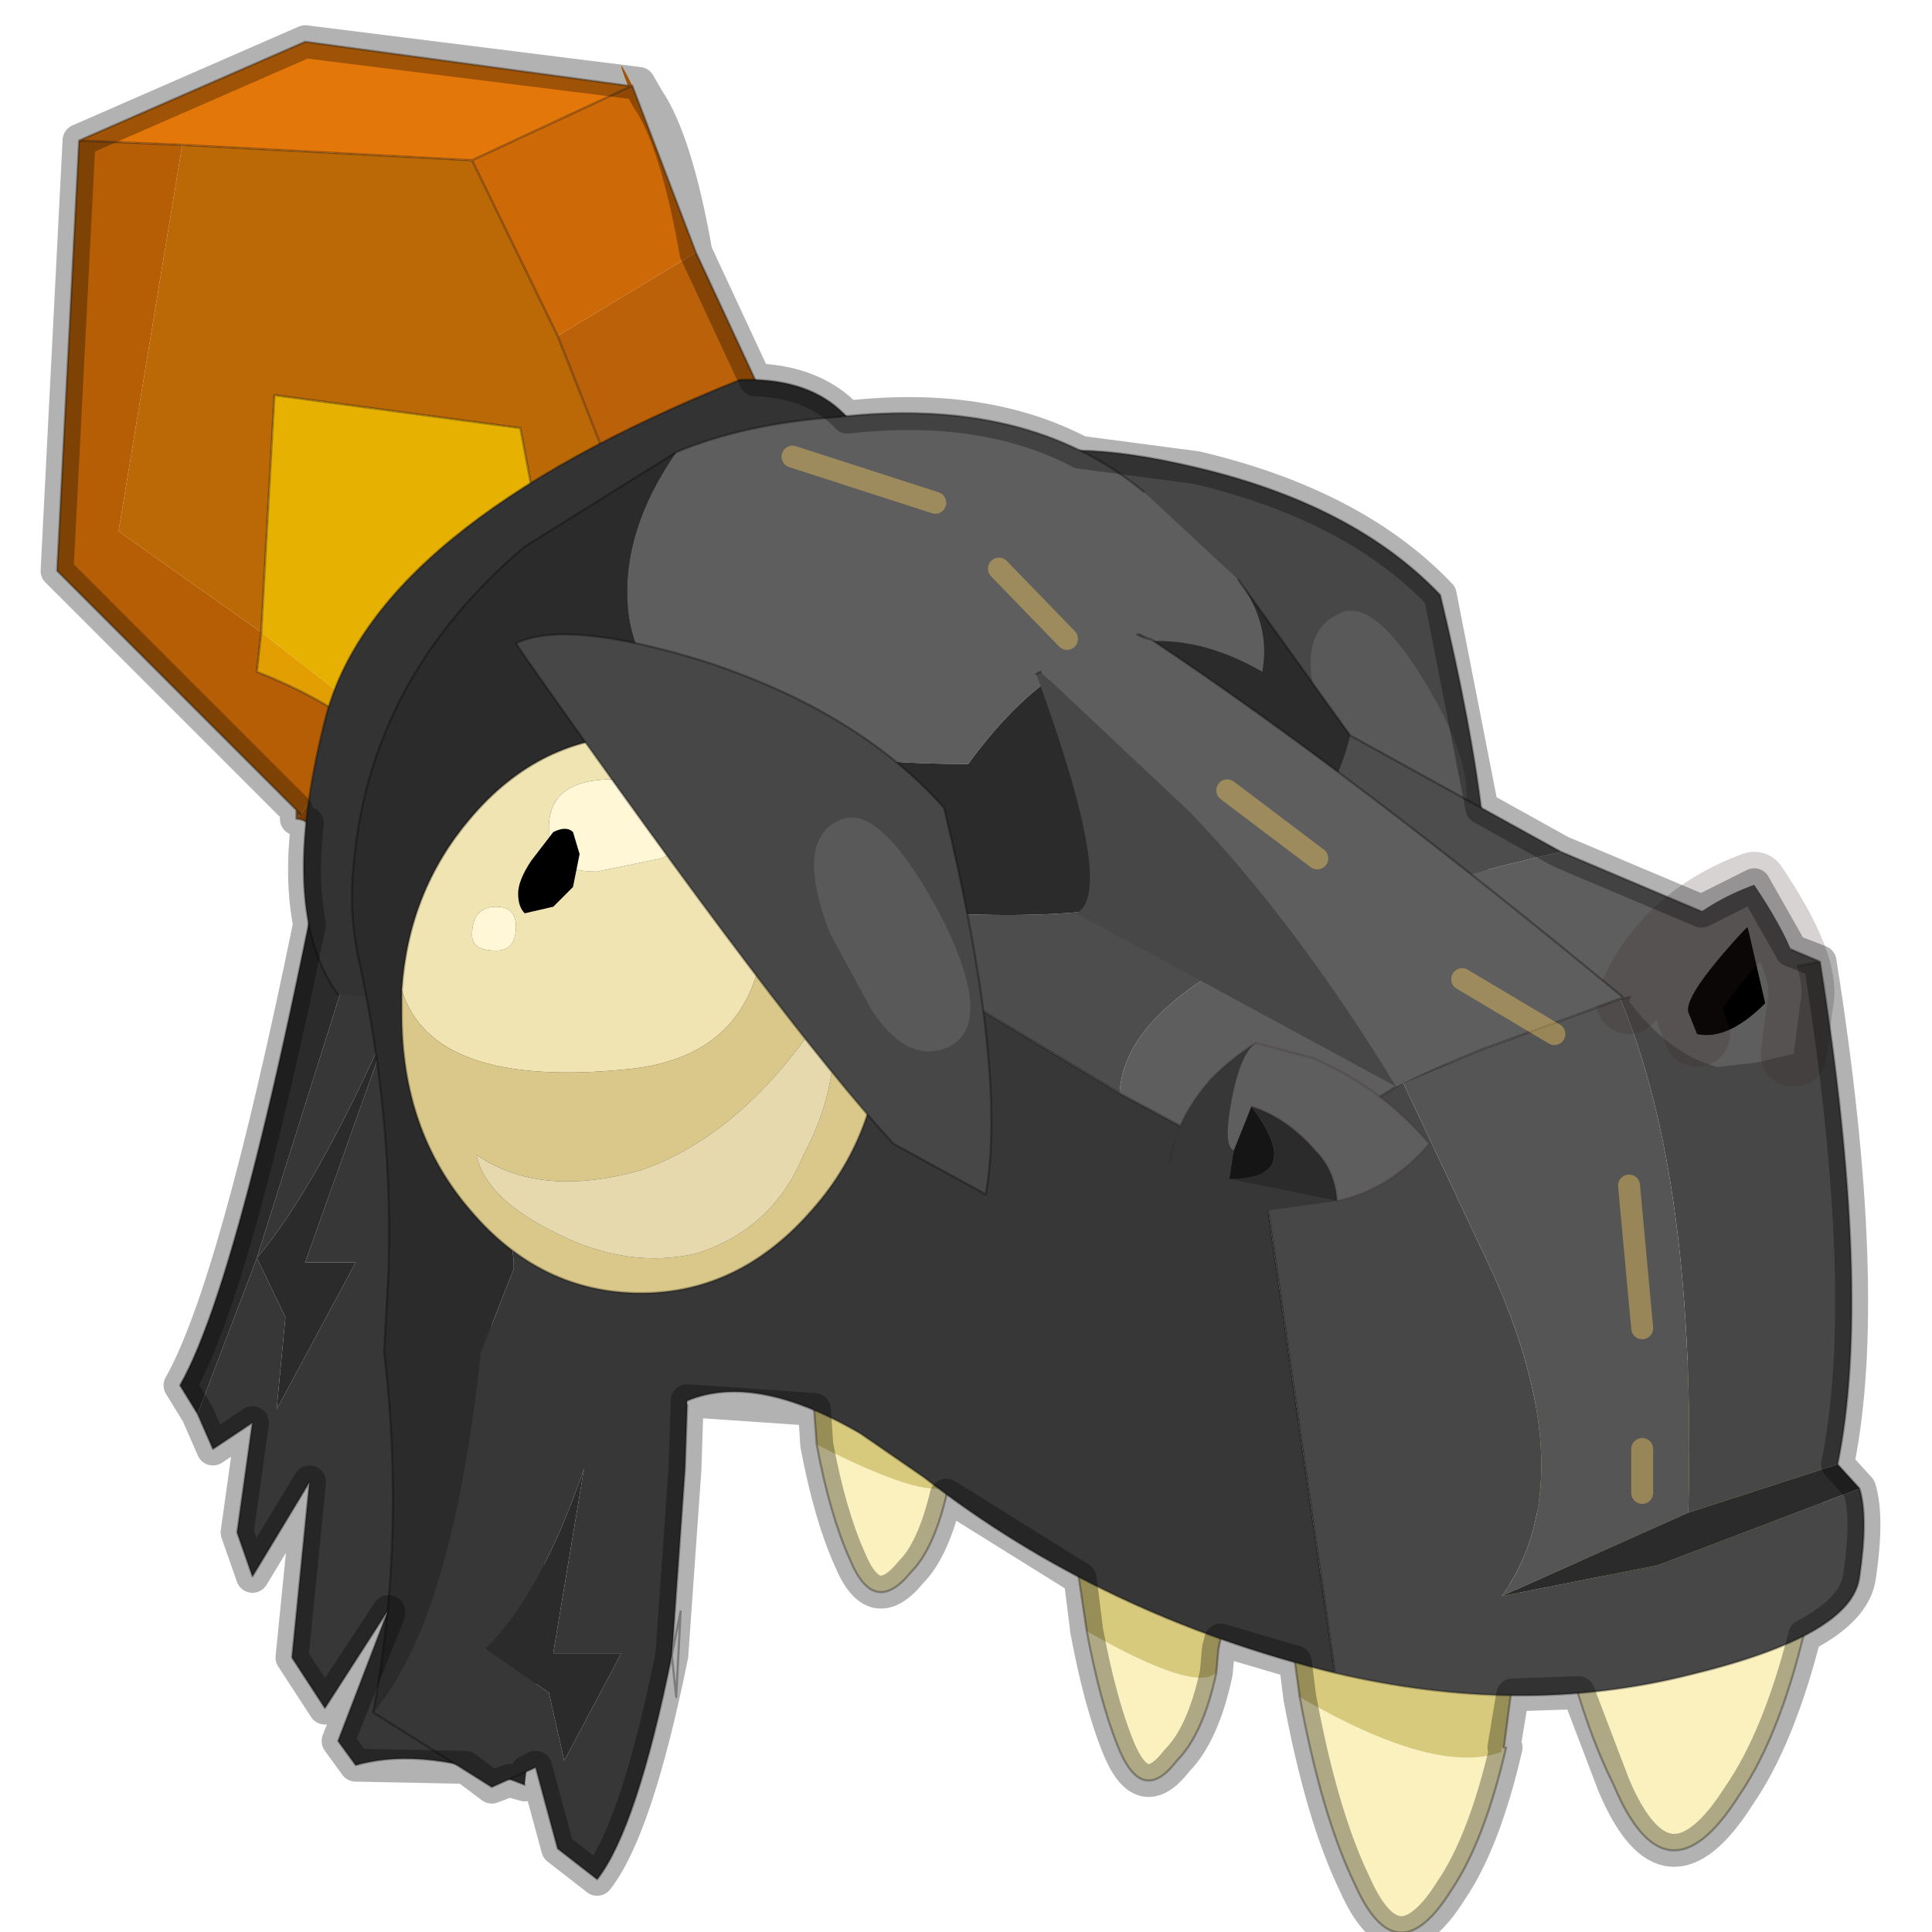 <?xml version="1.0" encoding="UTF-8" standalone="no"?>
<svg xmlns:xlink="http://www.w3.org/1999/xlink" height="440.0px" width="440.0px" xmlns="http://www.w3.org/2000/svg">
  <g transform="matrix(10.0, 0.0, 0.0, 10.0, 0.0, 0.0)">
    <use height="44.35" transform="matrix(1.0, 0.0, 0.0, 1.0, 0.0, 0.0)" width="44.0" xlink:href="#shape0"/>
  </g>
  <defs>
    <g id="shape0" transform="matrix(1.0, 0.0, 0.0, 1.0, 0.0, 0.0)">
      <path d="M44.0 44.0 L0.0 44.0 0.0 0.0 44.0 0.0 44.0 44.0" fill="#43adca" fill-opacity="0.0" fill-rule="evenodd" stroke="none"/>
      <path d="M24.75 37.15 Q27.2 38.55 27.7 38.1 27.4 39.5 26.8 40.1 26.0 41.15 25.45 39.75 25.05 38.75 24.75 37.15" fill="#fbf1bf" fill-rule="evenodd" stroke="none"/>
      <path d="M27.7 38.1 Q27.2 38.55 24.75 37.15 L24.55 35.8 Q26.05 34.95 28.0 36.35 L27.75 37.55 27.7 38.1" fill="#d8ca7c" fill-rule="evenodd" stroke="none"/>
      <path d="M27.7 38.1 L27.75 37.55 28.0 36.35 Q26.05 34.95 24.55 35.8 L24.75 37.15 Q25.05 38.75 25.45 39.75 26.0 41.15 26.8 40.1 27.4 39.5 27.7 38.1 Z" fill="none" stroke="#000000" stroke-linecap="round" stroke-linejoin="round" stroke-opacity="0.302" stroke-width="0.05"/>
      <path d="M21.6 33.85 Q21.3 35.25 20.75 35.8 19.9 36.85 19.35 35.5 18.9 34.5 18.6 32.9 21.05 34.15 21.6 33.85" fill="#fbf1bf" fill-rule="evenodd" stroke="none"/>
      <path d="M18.6 32.9 L18.5 31.55 Q19.95 30.7 21.9 32.1 L21.7 33.3 21.6 33.85 Q21.05 34.15 18.6 32.9" fill="#d8ca7c" fill-rule="evenodd" stroke="none"/>
      <path d="M21.6 33.85 Q21.3 35.25 20.75 35.8 19.9 36.85 19.35 35.5 18.9 34.5 18.6 32.9 L18.5 31.55 Q19.95 30.7 21.9 32.1 L21.7 33.3 21.6 33.85 Z" fill="none" stroke="#000000" stroke-linecap="round" stroke-linejoin="round" stroke-opacity="0.302" stroke-width="0.05"/>
      <path d="M33.8 22.35 L32.55 25.1 28.6 19.95 Q24.3 14.75 22.8 13.95 L23.2 10.85 Q29.2 18.9 31.7 21.45 L33.8 22.35" fill="#18260b" fill-opacity="0.38" fill-rule="evenodd" stroke="none"/>
      <path d="M23.2 10.85 L23.0 10.6 Q24.1 9.9 27.25 10.65 30.85 11.5 32.8 13.55 34.25 19.55 33.8 22.35 L31.7 21.45 Q29.2 18.9 23.2 10.85" fill="#474747" fill-rule="evenodd" stroke="none"/>
      <path d="M23.2 10.85 L23.0 10.6 Q24.1 9.9 27.25 10.65 30.85 11.5 32.8 13.55 34.25 19.55 33.8 22.35 L31.7 21.45 Q29.2 18.9 23.2 10.85 Z" fill="none" stroke="#000000" stroke-linecap="round" stroke-linejoin="round" stroke-opacity="0.302" stroke-width="0.05"/>
      <path d="M32.75 19.1 Q31.9 19.4 31.15 18.25 L30.2 16.6 Q29.35 14.45 30.55 13.95 31.4 13.6 32.75 16.05 34.05 18.55 32.75 19.1" fill="#595959" fill-rule="evenodd" stroke="none"/>
      <path d="M35.15 35.15 Q39.1 37.5 41.1 36.8 L41.1 36.7 41.15 36.7 41.2 36.7 Q40.6 39.45 39.6 40.9 37.95 43.5 36.75 40.65 35.75 38.65 35.15 35.15" fill="#fbf1bf" fill-rule="evenodd" stroke="none"/>
      <path d="M35.15 35.15 L34.7 32.3 Q37.75 29.75 41.75 32.15 L41.15 36.7 41.1 36.7 41.1 36.8 Q39.1 37.5 35.15 35.15" fill="#d8ca7c" fill-rule="evenodd" stroke="none"/>
      <path d="M41.15 36.7 L41.75 32.15 Q37.75 29.75 34.7 32.3 L35.15 35.15 M41.15 36.7 L41.2 36.7 Q40.6 39.45 39.6 40.9 37.95 43.5 36.75 40.65 35.75 38.65 35.15 35.15" fill="none" stroke="#000000" stroke-linecap="round" stroke-linejoin="round" stroke-opacity="0.302" stroke-width="0.05"/>
      <path d="M9.85 15.95 L14.9 16.75 14.2 21.85 Q12.5 19.55 11.1 21.1 10.5 31.3 12.5 35.9 L11.95 40.65 Q9.7 39.75 8.1 40.2 L7.7 39.65 8.85 36.65 7.4 38.9 6.65 37.75 7.05 33.75 5.75 35.9 5.4 34.9 5.75 32.4 4.85 33.0 4.5 32.2 5.85 28.65 9.85 15.95 M6.95 28.75 L9.0 23.0 Q7.25 27.0 5.85 28.65 L6.5 30.0 6.3 32.1 8.1 28.75 6.95 28.75" fill="#373737" fill-rule="evenodd" stroke="none"/>
      <path d="M8.2 14.85 L9.85 15.95 5.85 28.65 4.5 32.2 4.1 31.55 Q5.75 28.65 8.2 14.85 M6.95 28.75 L8.1 28.75 6.3 32.1 6.5 30.0 5.85 28.65 Q7.25 27.0 9.0 23.0 L6.95 28.75" fill="#2b2b2b" fill-rule="evenodd" stroke="none"/>
      <path d="M14.2 21.85 Q12.5 19.55 11.1 21.1 10.5 31.3 12.5 35.9 M11.95 40.65 Q9.7 39.75 8.1 40.2 L7.7 39.65 8.85 36.65 7.4 38.9 6.65 37.75 7.05 33.75 5.75 35.9 5.4 34.9 5.75 32.4 4.85 33.0 4.5 32.2 4.1 31.55 Q5.75 28.65 8.2 14.85" fill="none" stroke="#000000" stroke-linecap="round" stroke-linejoin="round" stroke-opacity="0.302" stroke-width="0.05"/>
      <path d="M10.75 3.65 L12.7 7.65 14.4 11.95 12.5 13.2 11.85 9.75 6.25 9.0 5.95 14.4 2.7 12.1 4.15 3.3 10.75 3.65" fill="#bb6906" fill-rule="evenodd" stroke="none"/>
      <path d="M14.4 1.95 L15.85 5.75 12.7 7.65 10.75 3.65 14.4 1.95" fill="#cd6907" fill-rule="evenodd" stroke="none"/>
      <path d="M12.5 13.2 L8.4 16.3 5.95 14.4 6.25 9.0 11.85 9.75 12.5 13.2" fill="#e6b100" fill-rule="evenodd" stroke="none"/>
      <path d="M15.05 13.75 L7.95 21.55 7.25 19.1 Q7.05 18.65 6.75 18.65 L6.85 18.55 8.15 16.55 9.25 17.65 10.15 19.0 13.05 15.85 12.5 13.2 14.4 11.95 15.05 13.75" fill="#ac5806" fill-rule="evenodd" stroke="none"/>
      <path d="M17.2 8.65 Q17.5 9.85 18.15 10.0 L15.05 13.75 14.4 11.95 17.2 8.65" fill="#9b5006" fill-rule="evenodd" stroke="none"/>
      <path d="M12.7 7.65 L15.85 5.75 17.2 8.65 14.4 11.95 12.7 7.65" fill="#bb6109" fill-rule="evenodd" stroke="none"/>
      <path d="M6.75 18.65 L6.75 18.45 1.3 13.0 1.8 3.2 4.15 3.3 2.7 12.1 5.95 14.4 5.85 15.3 Q7.25 15.85 8.15 16.55 L6.85 18.55 6.75 18.65 M6.75 18.45 L6.85 18.55 6.75 18.45" fill="#b55e06" fill-rule="evenodd" stroke="none"/>
      <path d="M8.15 16.55 Q7.25 15.85 5.85 15.3 L5.95 14.4 8.4 16.3 8.15 16.55" fill="#e39f02" fill-rule="evenodd" stroke="none"/>
      <path d="M8.15 16.55 L8.4 16.3 12.5 13.2 13.05 15.85 10.15 19.0 9.25 17.65 8.15 16.55" fill="#ca8d02" fill-rule="evenodd" stroke="none"/>
      <path d="M14.4 1.95 L10.75 3.65 4.15 3.3 1.8 3.2 6.95 0.95 14.3 1.95 Q13.95 1.05 14.4 1.95" fill="#e4770a" fill-rule="evenodd" stroke="none"/>
      <path d="M15.85 5.75 L14.4 1.95 10.75 3.65 12.7 7.65 M15.85 5.75 L17.2 8.65 Q17.5 9.85 18.15 10.0 L15.05 13.75 7.95 21.55 7.25 19.1 Q7.05 18.65 6.75 18.65 L6.75 18.45 1.3 13.0 1.8 3.2 6.95 0.95 14.3 1.95 M4.15 3.3 L10.75 3.65 M8.15 16.55 Q7.25 15.85 5.85 15.3 L5.95 14.4 6.25 9.0 11.85 9.75 12.5 13.2 M4.15 3.3 L1.8 3.2 M6.85 18.55 L6.75 18.45 M8.15 16.55 L9.25 17.65 10.15 19.0 13.05 15.85 12.5 13.2 M14.4 11.95 L12.7 7.65 M14.4 11.95 L15.05 13.75" fill="none" stroke="#000000" stroke-linecap="round" stroke-linejoin="round" stroke-opacity="0.302" stroke-width="0.05"/>
      <path d="M20.1 11.55 Q14.65 23.45 7.7 22.65 6.3 20.75 7.4 16.4 8.5 12.0 16.85 8.65 19.75 8.55 20.1 11.55" fill="#333333" fill-rule="evenodd" stroke="none"/>
      <path d="M7.7 22.65 Q6.3 20.75 7.4 16.4 8.5 12.0 16.85 8.65 19.75 8.55 20.1 11.55" fill="none" stroke="#000000" stroke-linecap="round" stroke-linejoin="round" stroke-opacity="0.302" stroke-width="0.05"/>
      <path d="M29.6 38.65 Q32.7 40.45 34.2 39.9 L34.2 39.8 34.25 39.8 34.3 39.8 Q33.8 41.95 33.05 43.05 31.8 45.05 30.85 42.9 30.1 41.35 29.6 38.65" fill="#fbf1bf" fill-rule="evenodd" stroke="none"/>
      <path d="M29.6 38.65 L29.3 36.45 Q31.65 34.5 34.7 36.35 L34.25 39.8 34.2 39.8 34.2 39.9 Q32.7 40.45 29.6 38.65" fill="#d8ca7c" fill-rule="evenodd" stroke="none"/>
      <path d="M34.25 39.8 L34.7 36.35 Q31.65 34.5 29.3 36.45 L29.6 38.65 M34.25 39.8 L34.3 39.8 Q33.8 41.95 33.05 43.05 31.8 45.05 30.85 42.9 30.1 41.35 29.6 38.65" fill="none" stroke="#000000" stroke-linecap="round" stroke-linejoin="round" stroke-opacity="0.302" stroke-width="0.05"/>
      <path d="M25.5 24.9 Q25.65 21.65 35.55 19.4 L41.45 21.9 36.9 22.75 33.75 23.9 31.95 24.65 28.75 26.65 25.5 24.9 M15.4 10.3 Q16.95 9.65 19.05 9.5 23.4 9.0 26.05 11.2 L28.2 13.2 Q28.95 14.2 28.75 15.3 25.1 13.2 22.05 17.4 14.6 17.4 14.3 13.85 14.15 12.1 15.4 10.3" fill="#5e5e5e" fill-rule="evenodd" stroke="none"/>
      <path d="M18.15 20.45 L19.6 21.35 25.5 24.9 28.75 26.65 30.4 38.1 Q25.1 36.8 21.05 33.65 L19.6 32.65 Q17.2 31.25 15.65 31.9 L15.65 32.0 15.6 33.45 15.3 37.7 Q14.5 41.65 13.6 42.8 L12.7 42.1 12.2 40.25 11.2 40.7 8.5 39.0 Q10.3 36.9 10.95 30.8 L11.7 28.9 11.7 28.75 11.2 23.75 11.2 23.45 Q11.75 19.9 13.2 18.2 L18.15 20.45 M13.3 33.45 Q12.3 36.35 11.05 37.55 L12.5 38.55 12.85 40.1 14.15 37.65 12.6 37.65 13.3 33.45" fill="#373737" fill-rule="evenodd" stroke="none"/>
      <path d="M41.45 21.9 Q42.65 29.45 41.85 33.35 L38.45 34.45 Q38.65 26.9 36.9 22.75 L41.45 21.9 M42.35 33.9 Q42.55 34.55 42.35 35.9 42.2 37.25 38.45 38.15 34.65 39.1 30.4 38.1 L28.75 26.65 31.95 24.65 34.0 29.0 Q36.1 33.7 34.2 36.35 L37.75 35.65 42.35 33.9" fill="#474747" fill-rule="evenodd" stroke="none"/>
      <path d="M30.75 16.75 L35.55 19.4 Q25.65 21.65 25.5 24.9 L19.6 21.35 18.15 20.45 Q29.5 22.1 30.75 16.75" fill="#4d4d4d" fill-rule="evenodd" stroke="none"/>
      <path d="M31.95 24.65 L33.75 23.9 36.9 22.75 Q38.65 26.9 38.45 34.45 L34.2 36.35 Q36.1 33.7 34.0 29.0 L31.95 24.65" fill="#555555" fill-rule="evenodd" stroke="none"/>
      <path d="M30.75 16.75 Q29.5 22.1 18.15 20.45 L13.2 18.2 Q11.75 19.9 11.2 23.45 L11.2 23.75 11.7 28.75 11.7 28.9 10.95 30.8 Q10.3 36.9 8.5 39.0 9.25 35.0 8.75 30.8 L8.85 28.9 Q8.95 25.35 8.15 21.75 7.95 20.75 8.05 19.75 8.4 15.45 11.95 12.45 L15.4 10.3 Q14.15 12.1 14.3 13.85 14.6 17.4 22.05 17.4 25.1 13.2 28.75 15.3 28.95 14.2 28.2 13.2 L30.75 16.75 M41.85 33.35 L42.35 33.9 37.75 35.65 34.2 36.35 38.45 34.45 41.85 33.35 M13.3 33.45 L12.6 37.65 14.15 37.65 12.85 40.1 12.5 38.55 11.05 37.55 Q12.3 36.35 13.3 33.45" fill="#2b2b2b" fill-rule="evenodd" stroke="none"/>
      <path d="M35.55 19.4 L30.75 16.75 M19.6 21.35 L25.5 24.9 28.75 26.65 30.4 38.1 Q25.1 36.8 21.05 33.65 L19.6 32.65 Q17.2 31.25 15.65 31.9 M35.55 19.4 L41.45 21.9 Q42.65 29.45 41.85 33.35 L42.35 33.9 Q42.55 34.55 42.35 35.9 42.2 37.25 38.45 38.15 34.65 39.1 30.4 38.1 M15.65 32.0 L15.6 33.45 15.3 37.7 15.5 36.7 15.4 38.65 15.3 37.7 Q14.5 41.65 13.6 42.8 L12.7 42.1 12.2 40.25 11.2 40.7 8.5 39.0 Q9.25 35.0 8.75 30.8 L8.85 28.9 Q8.95 25.35 8.15 21.75 7.95 20.75 8.05 19.75 8.4 15.45 11.95 12.45 L15.4 10.3 Q16.95 9.65 19.05 9.5 23.4 9.0 26.05 11.2 M28.2 13.2 L30.75 16.75 M31.95 24.65 L33.75 23.9 36.9 22.75 41.45 21.9 M31.95 24.65 L28.75 26.65" fill="none" stroke="#000000" stroke-linecap="round" stroke-linejoin="round" stroke-opacity="0.302" stroke-width="0.05"/>
      <path d="M38.65 23.55 Q39.35 23.7 40.2 22.85 L39.8 21.1 Q38.35 22.65 38.45 23.05 L38.65 23.55 M40.85 24.0 L40.0 24.2 39.1 24.3 Q38.0 24.0 37.1 22.8 37.9 20.9 39.95 20.15 41.2 22.0 41.0 22.85 L40.85 24.0" fill="#5e5e5e" fill-rule="evenodd" stroke="none"/>
      <path d="M39.8 21.1 L40.2 22.85 Q39.35 23.7 38.65 23.55 L38.45 23.05 Q38.35 22.65 39.8 21.1" fill="#000000" fill-rule="evenodd" stroke="none"/>
      <path d="M38.65 23.55 L38.45 23.05 Q38.35 22.65 39.8 21.1 M37.1 22.8 Q37.9 20.9 39.95 20.15 41.2 22.0 41.0 22.85 L40.85 24.0" fill="none" stroke="#332720" stroke-linecap="round" stroke-linejoin="round" stroke-opacity="0.2" stroke-width="1.5"/>
      <path d="M30.45 27.35 Q30.4 26.65 29.95 26.2 29.3 25.45 28.5 25.2 L28.1 26.2 Q27.85 26.1 28.05 25.05 28.25 24.0 28.6 23.75 L29.9 24.1 Q31.45 24.75 32.55 26.05 31.65 27.1 30.45 27.35" fill="#5e5e5e" fill-rule="evenodd" stroke="none"/>
      <path d="M28.0 26.85 L30.45 27.35 27.55 27.75 Q27.2 27.7 26.9 27.35 26.6 27.0 26.65 26.5 26.75 25.5 27.6 24.55 28.05 24.1 28.6 23.75 28.25 24.0 28.05 25.05 27.85 26.1 28.1 26.2 L28.0 26.85" fill="#373737" fill-rule="evenodd" stroke="none"/>
      <path d="M28.5 25.2 Q29.75 26.85 28.0 26.85 L28.1 26.2 28.5 25.2" fill="#151515" fill-rule="evenodd" stroke="none"/>
      <path d="M28.5 25.2 Q29.3 25.45 29.95 26.2 30.4 26.65 30.45 27.35 L28.0 26.85 Q29.75 26.85 28.5 25.2" fill="#2b2b2b" fill-rule="evenodd" stroke="none"/>
      <path d="M30.45 27.35 Q30.4 26.65 29.95 26.2 29.3 25.45 28.5 25.2 M30.45 27.35 Q31.65 27.1 32.55 26.05 31.45 24.75 29.9 24.1 L28.6 23.75 M26.65 26.5 Q26.75 25.5 27.6 24.55 28.05 24.1 28.6 23.75" fill="none" stroke="#332720" stroke-linecap="round" stroke-linejoin="round" stroke-opacity="0.2" stroke-width="0.05"/>
      <path d="M23.6 15.35 L23.7 15.3 27.1 18.5 Q29.55 21.05 31.8 24.75 L26.45 21.85 24.5 20.8 Q25.45 20.4 23.6 15.35 M25.9 14.45 L25.95 14.45 26.05 14.5 26.15 14.55 26.0 14.5 25.9 14.45" fill="#474747" fill-rule="evenodd" stroke="none"/>
      <path d="M23.7 15.3 Q24.95 14.55 25.9 14.45 L26.0 14.5 26.15 14.55 26.2 14.55 Q30.85 17.65 36.95 22.7 33.5 23.85 31.8 24.75 29.55 21.05 27.1 18.5 L23.7 15.3" fill="#5e5e5e" fill-rule="evenodd" stroke="none"/>
      <path d="M23.6 15.35 L23.7 15.3 M25.9 14.45 L25.95 14.45 26.05 14.5 26.15 14.55 26.2 14.55 Q30.85 17.65 36.95 22.7 M26.15 14.55 L26.0 14.5 25.9 14.45" fill="none" stroke="#000000" stroke-linecap="round" stroke-linejoin="round" stroke-opacity="0.302" stroke-width="0.05"/>
      <path d="M37.1 27.0 L37.4 30.25 M37.4 33.0 L37.4 34.0 M22.75 12.95 L24.3 14.55 M27.95 18.0 L30.0 19.55 M33.3 22.3 L35.4 23.55 M18.05 10.4 L21.3 11.45" fill="none" stroke="#ffd15e" stroke-linecap="round" stroke-linejoin="round" stroke-opacity="0.392" stroke-width="0.5"/>
      <path d="M10.75 21.3 Q10.75 21.65 11.3 21.65 11.75 21.65 11.75 21.1 11.75 20.65 11.3 20.65 10.75 20.65 10.75 21.3 M9.15 22.55 Q9.3 20.3 10.7 18.65 12.3 16.75 14.6 16.75 15.75 16.75 16.85 17.4 18.75 23.9 14.3 24.35 9.85 24.8 9.15 22.55 M13.95 17.75 Q12.5 17.75 12.5 18.85 L12.5 19.4 Q12.75 19.85 13.6 19.85 L15.05 19.55 Q15.4 19.45 15.4 18.75 15.4 17.85 13.95 17.75" fill="#f0e4b3" fill-rule="evenodd" stroke="none"/>
      <path d="M16.85 17.4 Q17.75 17.85 18.5 18.65 20.1 20.55 20.1 23.1 20.1 25.75 18.5 27.55 16.85 29.45 14.6 29.45 12.3 29.45 10.7 27.55 9.15 25.75 9.15 23.1 L9.15 22.55 Q9.85 24.8 14.3 24.35 18.75 23.9 16.85 17.4 M15.85 28.55 Q17.6 28.0 18.3 26.3 19.2 24.65 18.95 22.75 17.05 25.8 14.6 26.65 12.3 27.3 10.85 26.3 11.05 27.3 12.7 28.1 14.3 28.9 15.85 28.55" fill="#d9c88a" fill-rule="evenodd" stroke="none"/>
      <path d="M10.75 21.3 Q10.75 20.65 11.3 20.65 11.75 20.65 11.75 21.1 11.75 21.65 11.3 21.65 10.75 21.65 10.75 21.3 M13.95 17.75 Q15.4 17.85 15.4 18.75 15.4 19.45 15.05 19.55 L13.6 19.85 Q12.75 19.85 12.5 19.4 L12.5 18.85 Q12.5 17.75 13.95 17.75" fill="#fff7d6" fill-rule="evenodd" stroke="none"/>
      <path d="M15.85 28.55 Q14.3 28.9 12.7 28.1 11.05 27.3 10.85 26.3 12.3 27.3 14.6 26.65 17.05 25.8 18.95 22.75 19.2 24.65 18.3 26.3 17.6 28.0 15.85 28.55" fill="#e6d9ae" fill-rule="evenodd" stroke="none"/>
      <path d="M9.15 22.55 Q9.3 20.3 10.7 18.65 12.3 16.75 14.6 16.75 15.75 16.75 16.85 17.4 17.75 17.85 18.5 18.65 20.1 20.55 20.1 23.1 20.1 25.75 18.5 27.55 16.85 29.45 14.6 29.45 12.3 29.45 10.7 27.55 9.15 25.75 9.15 23.1 L9.15 22.55 Z" fill="none" stroke="#000000" stroke-linecap="round" stroke-linejoin="round" stroke-opacity="0.302" stroke-width="0.05"/>
      <path d="M16.0 15.05 Q19.55 16.2 21.5 18.4 22.95 24.4 22.45 27.2 L20.35 26.05 Q17.85 23.35 11.95 14.95 L11.75 14.65 Q12.9 14.1 16.0 15.05" fill="#474747" fill-rule="evenodd" stroke="none"/>
      <path d="M16.0 15.05 Q19.55 16.2 21.5 18.4 22.95 24.4 22.45 27.2 L20.35 26.05 Q17.85 23.35 11.95 14.95 L11.75 14.65 Q12.9 14.1 16.0 15.05 Z" fill="none" stroke="#000000" stroke-linecap="round" stroke-linejoin="round" stroke-opacity="0.302" stroke-width="0.05"/>
      <path d="M21.45 23.9 Q20.6 24.15 19.85 23.0 L18.9 21.25 Q18.05 19.05 19.2 18.65 20.1 18.35 21.45 20.9 22.75 23.5 21.45 23.9" fill="#595959" fill-rule="evenodd" stroke="none"/>
      <path d="M12.6 20.65 L11.95 20.8 Q11.8 20.65 11.8 20.35 11.8 20.05 12.1 19.6 L12.6 18.95 Q12.9 18.8 13.05 18.95 L13.2 19.45 13.05 20.2 12.6 20.65" fill="#000000" fill-rule="evenodd" stroke="none"/>
      <path d="M40.8 21.65 L39.95 20.15 38.75 20.75 35.55 19.4 33.75 18.4 32.8 13.55 Q30.85 11.5 27.25 10.65 L24.6 10.3 Q22.4 9.15 19.3 9.5 18.55 8.7 17.2 8.65 L15.85 5.75 Q15.4 3.2 14.75 2.25 L14.55 1.9 6.95 0.95 1.8 3.2 1.3 13.0 6.75 18.45 6.75 18.65 7.0 18.75 Q6.85 20.05 7.05 21.05 5.35 29.35 4.1 31.55 L4.5 32.2 4.85 33.0 5.75 32.4 5.4 34.9 5.75 35.9 7.05 33.75 6.65 37.75 7.4 38.9 8.85 36.7 8.85 36.75 7.7 39.65 8.1 40.2 10.6 40.25 11.2 40.7 11.6 40.55 11.95 40.65 12.0 40.35 12.2 40.25 12.7 42.1 13.6 42.8 Q14.5 41.65 15.3 37.7 L15.6 33.45 15.65 31.9 18.55 32.1 18.6 32.9 Q18.9 34.5 19.35 35.5 19.9 36.85 20.75 35.8 21.25 35.3 21.55 34.05 L24.6 35.95 24.75 37.15 Q25.05 38.75 25.45 39.75 26.0 41.15 26.8 40.1 27.4 39.5 27.7 38.1 L27.75 37.55 27.8 37.35 29.5 37.85 29.6 38.65 Q30.1 41.35 30.85 42.9 31.8 45.05 33.05 43.05 33.8 41.95 34.3 39.8 L34.25 39.8 34.45 38.6 35.95 38.55 36.75 40.65 Q37.95 43.5 39.6 40.9 40.5 39.6 41.1 37.25 42.25 36.65 42.35 35.9 42.55 34.55 42.35 33.9 L41.85 33.35 Q42.65 29.45 41.45 21.9 L40.8 21.65 Z" fill="none" stroke="#000000" stroke-linecap="round" stroke-linejoin="round" stroke-opacity="0.302" stroke-width="0.75"/>
    </g>
  </defs>
</svg>
